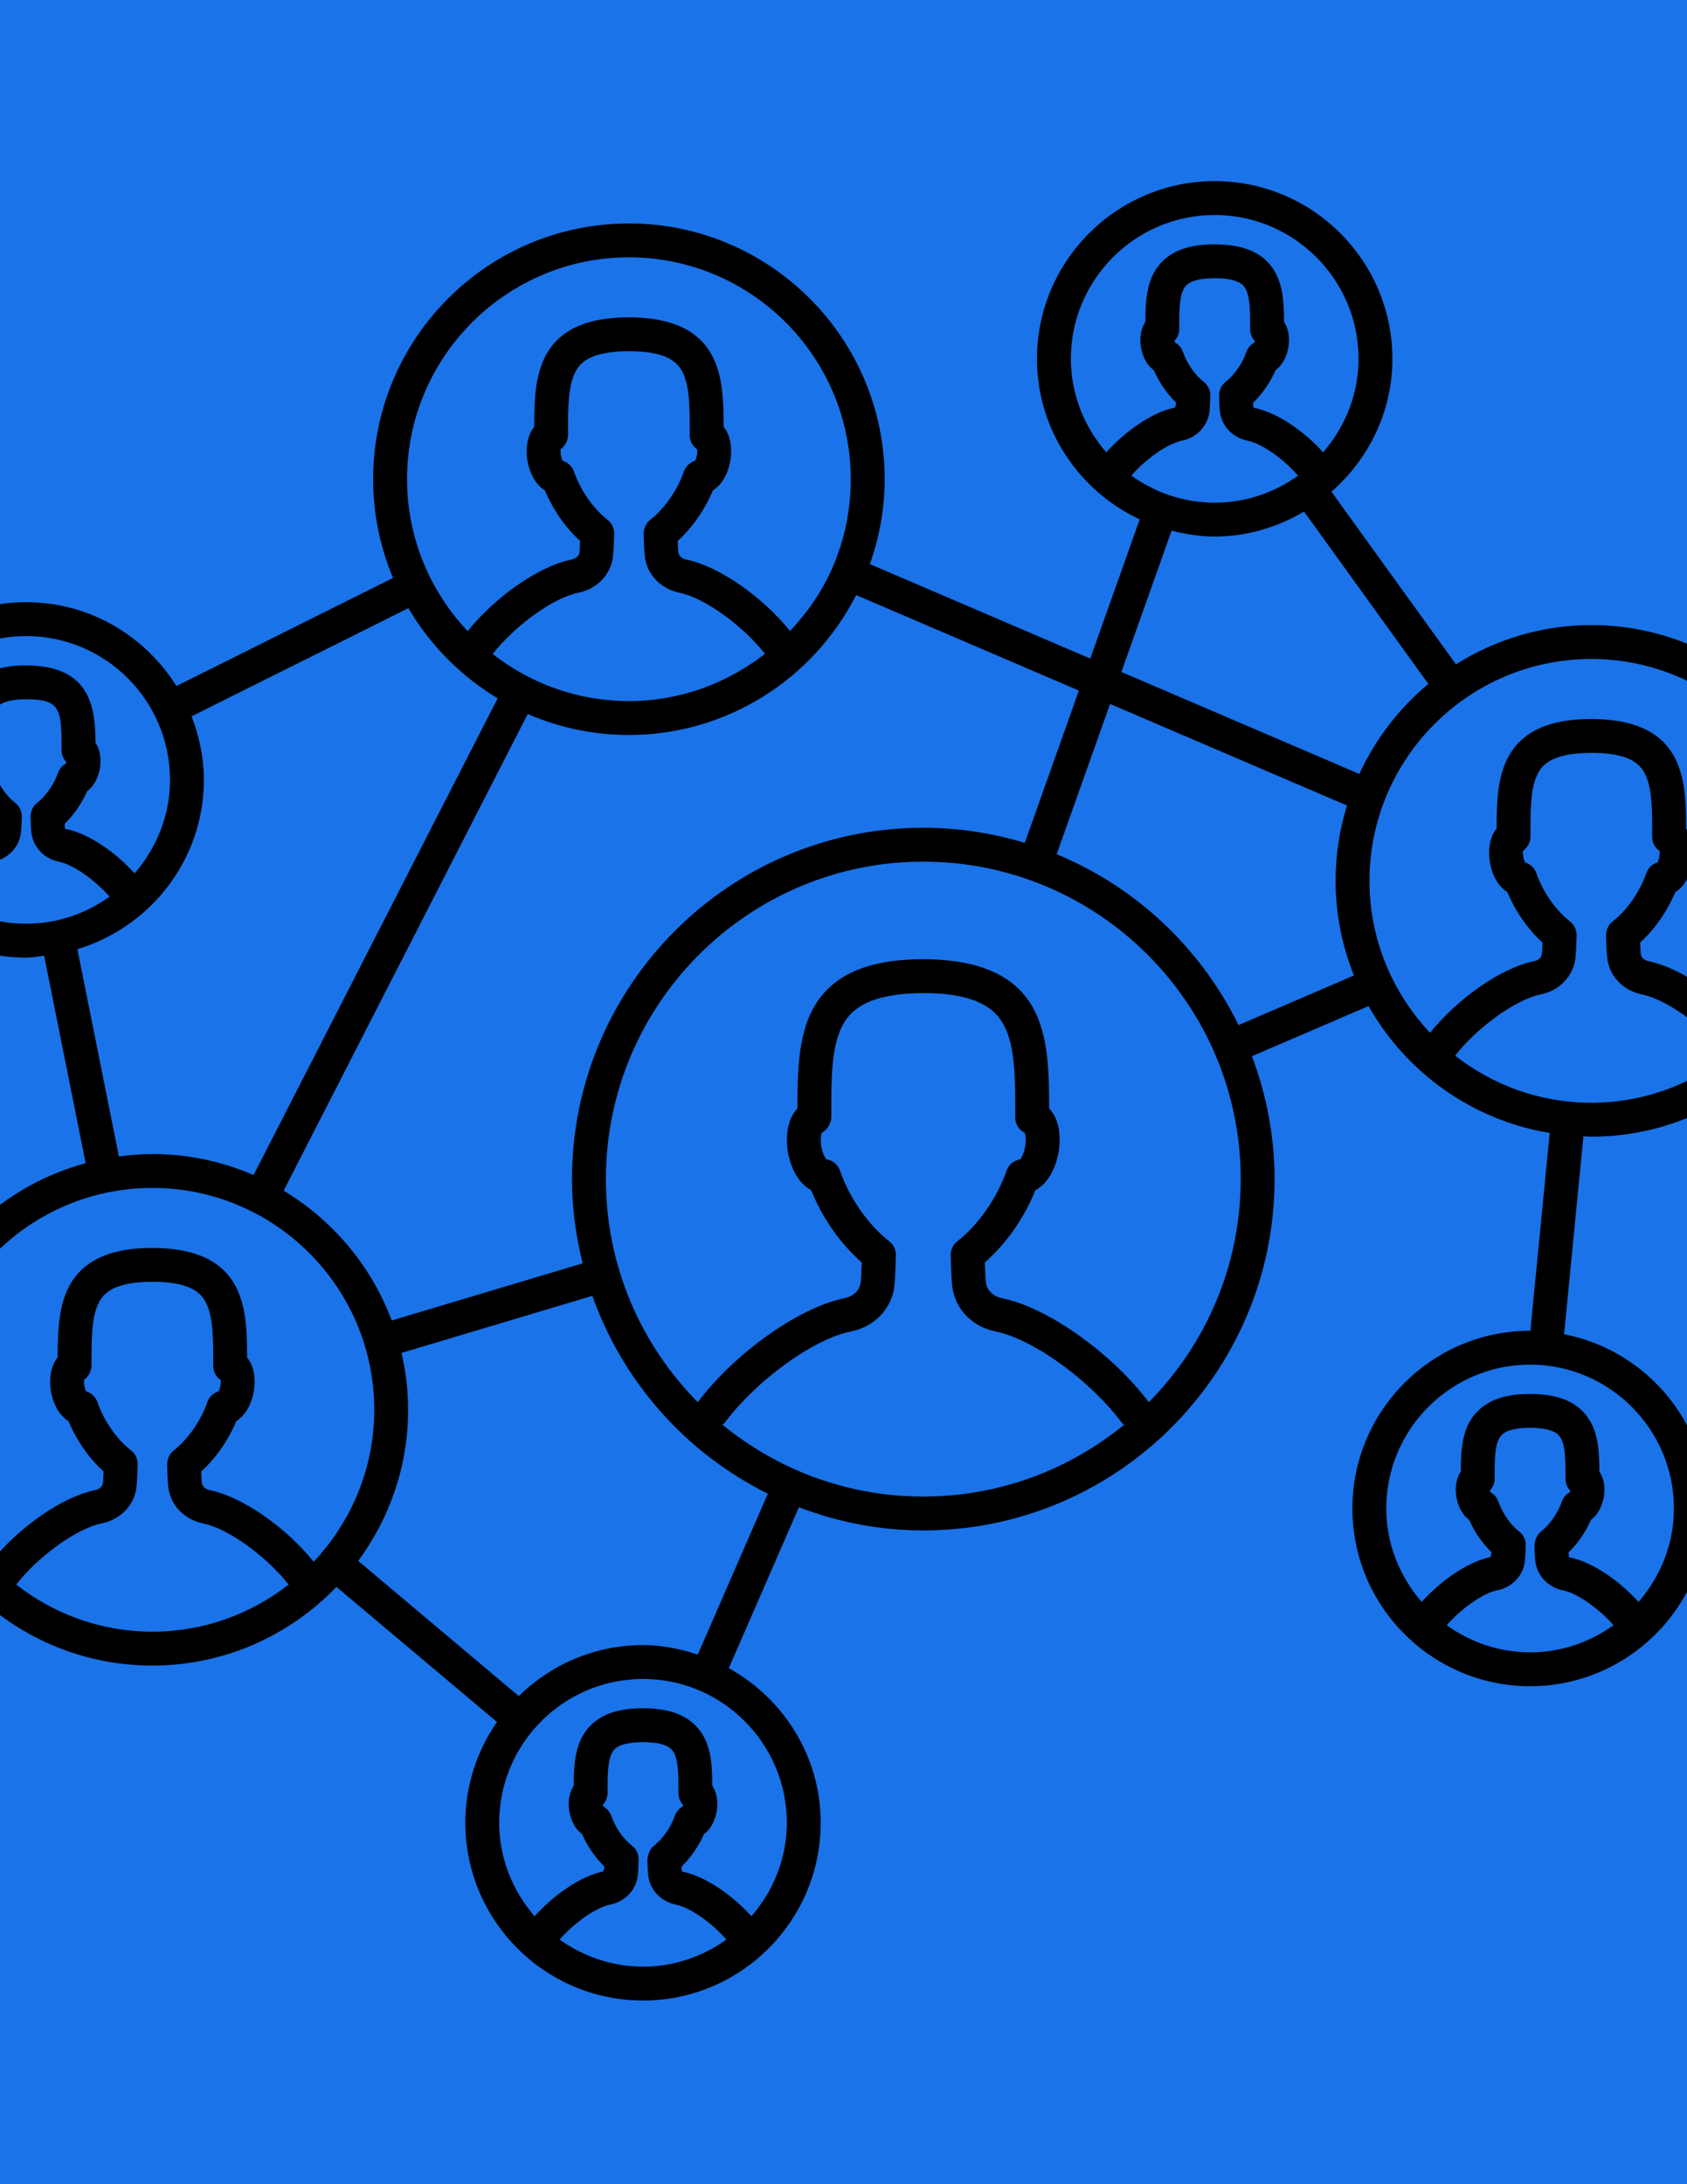 <svg xmlns="http://www.w3.org/2000/svg" xmlns:xlink="http://www.w3.org/1999/xlink" width="816" zoomAndPan="magnify" viewBox="183 273 245 247" height="1056" preserveAspectRatio="xMidYMid meet" version="1.0"><defs><clipPath id="20889c9170"><path d="M 428.398 0 L 612 0 L 612 183.602 L 428.398 183.602 Z M 428.398 0 " clip-rule="nonzero"/></clipPath><clipPath id="b82d38fb04"><path d="M 160.992 264 L 451.242 264 L 451.242 528.82 L 160.992 528.82 Z M 160.992 264 " clip-rule="nonzero"/></clipPath></defs><rect x="-61.2" width="734.4" fill="#ffffff" y="-79.2" height="950.4" fill-opacity="1"/><rect x="-61.2" width="734.4" fill="#1a73e8" y="-79.2" height="950.4" fill-opacity="1"/><g clip-path="url(#20889c9170)"><path fill="#1a73e8" d="M 428.398 0 L 612 0 L 612 183.602 L 428.398 183.602 Z M 428.398 0 " fill-opacity="1" fill-rule="nonzero"/></g><g clip-path="url(#b82d38fb04)"><path fill="#000000" d="M 414.102 328.711 C 406.879 328.711 400.152 330.816 394.441 334.398 L 376.367 309.355 C 381.746 304.621 385.215 297.773 385.215 290.062 C 385.215 275.84 373.637 264.262 359.406 264.262 C 345.176 264.262 333.598 275.84 333.598 290.062 C 333.598 300.387 339.734 309.246 348.516 313.367 L 341.336 333.57 L 309.332 319.855 C 310.73 315.906 311.477 311.777 311.477 307.531 C 311.477 287.062 294.816 270.406 274.336 270.406 C 253.855 270.406 237.191 287.062 237.191 307.531 C 237.191 312.613 238.223 317.453 240.078 321.867 L 208.621 337.555 C 204.055 330.273 196.016 325.383 186.801 325.383 C 172.57 325.383 160.992 336.961 160.992 351.184 C 160.992 365.41 172.57 376.98 186.801 376.98 C 187.695 376.98 188.543 376.809 189.414 376.719 L 195.441 406.816 C 179.656 411.094 167.992 425.5 167.992 442.617 C 167.992 463.09 184.656 479.746 205.129 479.746 C 215.629 479.746 225.102 475.348 231.863 468.324 L 255.172 487.934 C 252.289 492.098 250.578 497.129 250.578 502.566 C 250.578 516.793 262.156 528.367 276.387 528.367 C 290.617 528.367 302.188 516.793 302.188 502.566 C 302.188 492.883 296.762 484.527 288.844 480.117 L 299.02 456.766 C 304.645 458.906 310.719 460.129 317.086 460.129 C 345.215 460.129 368.102 437.25 368.102 409.129 C 368.102 402.848 366.906 396.852 364.82 391.289 L 381.754 384.012 C 387.18 393.629 396.766 400.57 408.059 402.43 L 405.254 431.148 C 405.242 431.148 405.23 431.145 405.215 431.145 C 390.984 431.145 379.406 442.715 379.406 456.941 C 379.406 471.168 390.984 482.742 405.215 482.742 C 419.445 482.742 431.02 471.168 431.02 456.941 C 431.02 444.406 422.023 433.957 410.152 431.645 L 412.957 402.91 C 413.34 402.922 413.715 402.969 414.102 402.969 C 434.582 402.969 451.242 386.312 451.242 365.836 C 451.242 345.367 434.582 328.711 414.102 328.711 Z M 393.105 473.891 C 395.215 471.473 398.332 469.25 400.402 468.832 C 402.391 468.434 403.906 467.016 404.352 465.172 C 404.5 464.586 404.527 463.809 404.574 462.293 C 404.602 461.512 404.25 460.762 403.629 460.281 C 402.332 459.27 401.199 457.637 400.594 455.918 C 400.383 455.316 399.961 454.844 399.43 454.559 C 399.418 454.484 399.402 454.402 399.387 454.324 C 399.816 453.863 400.07 453.242 400.07 452.586 C 400.059 449.758 400.055 447.312 401.094 446.27 C 401.773 445.586 403.148 445.238 405.25 445.234 C 407.277 445.238 408.648 445.586 409.332 446.27 C 410.371 447.312 410.363 449.758 410.355 452.645 C 410.355 453.297 410.609 453.902 411.031 454.348 C 411.023 454.414 411.008 454.488 411 454.559 C 410.465 454.84 410.043 455.316 409.832 455.918 C 409.227 457.637 408.094 459.27 406.797 460.281 C 406.176 460.762 405.836 461.699 405.855 462.484 C 405.898 463.809 405.926 464.586 406.07 465.141 C 406.527 467.023 408.043 468.438 410.02 468.832 C 412.094 469.25 415.211 471.473 417.324 473.891 C 413.902 476.344 409.738 477.824 405.215 477.824 C 400.691 477.824 396.531 476.344 393.105 473.891 Z M 426.098 456.941 C 426.098 462.145 424.117 466.848 420.961 470.508 C 418.418 467.668 414.426 464.707 410.855 464.023 C 410.832 463.855 410.812 463.613 410.801 463.309 C 412.141 462.012 413.281 460.367 414.062 458.578 C 414.973 457.918 415.656 456.754 415.922 455.262 C 416.16 453.816 415.898 452.508 415.273 451.582 C 415.266 448.203 415.066 445.059 412.816 442.801 C 411.156 441.133 408.684 440.32 405.168 440.316 C 401.742 440.32 399.266 441.133 397.609 442.801 C 395.367 445.051 395.16 448.176 395.148 451.578 C 394.52 452.512 394.266 453.828 394.512 455.301 C 394.773 456.773 395.453 457.93 396.359 458.586 C 397.145 460.363 398.273 462 399.609 463.289 C 399.578 463.59 399.531 463.844 399.434 464.008 C 395.984 464.707 392.008 467.664 389.469 470.508 C 386.309 466.848 384.324 462.145 384.324 456.941 C 384.324 445.43 393.699 436.062 405.215 436.062 C 416.73 436.062 426.098 445.43 426.098 456.941 Z M 357.828 293.406 C 356.527 292.395 355.395 290.758 354.785 289.035 C 354.574 288.434 354.152 287.965 353.621 287.68 C 353.609 287.605 353.594 287.523 353.578 287.445 C 354.008 286.984 354.262 286.363 354.262 285.707 C 354.25 282.879 354.246 280.434 355.285 279.391 C 355.969 278.707 357.34 278.359 359.441 278.355 C 361.473 278.359 362.848 278.707 363.527 279.391 C 364.566 280.434 364.562 282.879 364.551 285.766 C 364.551 286.418 364.809 287.02 365.23 287.465 C 365.215 287.535 365.207 287.613 365.191 287.68 C 364.656 287.961 364.234 288.438 364.023 289.039 C 363.418 290.762 362.285 292.395 360.988 293.406 C 360.379 293.883 360.027 294.625 360.047 295.402 C 360.086 296.969 360.121 297.711 360.262 298.266 C 360.719 300.137 362.23 301.551 364.211 301.953 C 366.285 302.371 369.402 304.594 371.516 307.012 C 368.09 309.461 363.93 310.941 359.406 310.941 C 354.887 310.941 350.723 309.461 347.301 307.012 C 349.41 304.594 352.527 302.371 354.609 301.953 C 356.582 301.551 358.094 300.137 358.551 298.266 C 358.691 297.711 358.73 296.969 358.77 295.402 C 358.785 294.625 358.438 293.883 357.828 293.406 Z M 338.52 290.062 C 338.52 278.551 347.891 269.18 359.406 269.18 C 370.922 269.18 380.297 278.551 380.297 290.062 C 380.297 295.266 378.312 299.969 375.152 303.629 C 372.605 300.785 368.613 297.828 365.051 297.16 C 365.023 296.988 365.008 296.73 364.992 296.43 C 366.336 295.137 367.473 293.488 368.258 291.699 C 369.164 291.039 369.848 289.879 370.117 288.395 C 370.355 286.938 370.102 285.629 369.473 284.699 C 369.461 281.324 369.266 278.184 367.012 275.922 C 365.355 274.254 362.879 273.445 359.363 273.438 C 355.934 273.445 353.461 274.254 351.801 275.922 C 349.559 278.176 349.352 281.297 349.344 284.703 C 348.711 285.633 348.457 286.953 348.703 288.422 C 348.969 289.895 349.648 291.055 350.559 291.707 C 351.34 293.484 352.469 295.125 353.801 296.41 C 353.773 296.711 353.723 296.969 353.633 297.129 C 350.184 297.824 346.207 300.785 343.66 303.629 C 340.5 299.969 338.52 295.266 338.52 290.062 Z M 353.148 315.004 C 355.164 315.512 357.238 315.859 359.406 315.859 C 364.156 315.859 368.555 314.48 372.383 312.234 L 390.438 337.25 C 386.184 340.777 382.758 345.25 380.41 350.316 L 345.859 335.512 Z M 317.086 358.129 C 288.957 358.129 266.07 381.008 266.07 409.129 C 266.07 413.352 266.645 417.434 267.617 421.359 L 239.887 429.652 C 236.922 421.738 231.348 415.113 224.191 410.812 L 259.641 341.617 C 264.148 343.566 269.113 344.66 274.336 344.66 C 288.379 344.66 301.023 336.73 307.34 324.352 L 339.684 338.215 L 331.828 360.32 C 327.156 358.906 322.211 358.129 317.086 358.129 Z M 271.246 313.438 C 269.152 311.797 267.316 309.168 266.344 306.406 C 266.074 305.637 265.457 305.074 264.711 304.859 C 264.625 304.684 264.523 304.414 264.457 304.062 C 264.395 303.672 264.398 303.371 264.422 303.172 C 265.082 302.695 265.5 301.891 265.5 301.051 C 265.488 297.258 265.48 293.984 266.594 291.902 C 267.324 290.535 268.859 288.961 274.387 288.953 C 279.812 288.961 281.344 290.535 282.074 291.902 C 283.188 293.984 283.18 297.258 283.168 301.156 C 283.168 301.992 283.586 302.746 284.246 303.195 C 284.27 303.387 284.273 303.672 284.215 304.02 C 284.148 304.398 284.043 304.68 283.957 304.859 C 283.211 305.074 282.594 305.637 282.324 306.406 C 281.352 309.168 279.52 311.797 277.422 313.438 C 276.809 313.918 276.457 314.73 276.48 315.508 C 276.531 317.449 276.574 318.68 276.766 319.43 C 277.332 321.766 279.23 323.527 281.707 324.02 C 285.285 324.742 290.855 328.754 294.094 332.883 C 288.547 337.199 281.672 339.742 274.336 339.742 C 266.875 339.742 260.023 337.172 254.555 332.906 C 257.793 328.766 263.375 324.742 266.953 324.02 C 269.438 323.527 271.336 321.766 271.902 319.445 C 272.094 318.68 272.141 317.449 272.191 315.441 C 272.211 314.66 271.859 313.918 271.246 313.438 Z M 274.336 275.324 C 292.102 275.324 306.555 289.773 306.555 307.531 C 306.555 311.941 305.68 316.211 303.957 320.23 C 302.438 323.766 300.281 326.871 297.734 329.57 C 293.691 324.543 287.375 320.148 282.676 319.199 C 282.453 319.152 281.707 318.953 281.547 318.273 C 281.473 317.918 281.445 317.258 281.426 316.488 C 283.555 314.551 285.352 311.973 286.527 309.168 C 287.754 308.41 288.699 306.879 289.062 304.852 C 289.398 302.816 289.012 301.051 288.09 299.934 C 288.09 296.082 287.957 292.477 286.418 289.586 C 284.422 285.859 280.492 284.043 274.273 284.035 C 268.176 284.043 264.246 285.859 262.25 289.586 C 260.719 292.457 260.586 296.039 260.578 299.938 C 259.656 301.055 259.273 302.832 259.609 304.898 C 259.973 306.891 260.918 308.418 262.141 309.168 C 263.316 311.973 265.113 314.551 267.242 316.488 C 267.223 317.246 267.195 317.914 267.129 318.266 C 266.961 318.953 266.215 319.152 265.988 319.199 C 261.285 320.148 254.961 324.555 250.918 329.59 C 245.477 323.82 242.113 316.07 242.113 307.531 C 242.113 289.773 256.566 275.324 274.336 275.324 Z M 165.914 351.184 C 165.914 339.672 175.285 330.301 186.801 330.301 C 198.316 330.301 207.688 339.672 207.688 351.184 C 207.688 356.387 205.707 361.09 202.547 364.75 C 200 361.906 196.012 358.949 192.445 358.277 C 192.418 358.105 192.402 357.852 192.391 357.547 C 193.734 356.254 194.867 354.605 195.656 352.816 C 196.559 352.156 197.242 350.992 197.512 349.504 C 197.75 348.023 197.496 346.715 196.867 345.793 C 196.832 340.766 196.234 334.574 186.754 334.559 C 182.324 334.566 179.445 335.93 177.957 338.727 C 176.867 340.766 176.746 343.195 176.738 345.824 C 176.113 346.758 175.852 348.074 176.098 349.543 C 176.363 351.016 177.039 352.168 177.949 352.828 C 178.73 354.602 179.859 356.242 181.195 357.531 C 181.168 357.832 181.117 358.09 181.023 358.25 C 177.574 358.945 173.598 361.906 171.055 364.75 C 167.895 361.09 165.914 356.387 165.914 351.184 Z M 174.695 368.133 C 176.805 365.715 179.918 363.492 181.988 363.07 C 183.973 362.676 185.492 361.262 185.945 359.387 C 186.086 358.812 186.113 358.043 186.164 356.535 C 186.188 355.75 185.836 355.004 185.215 354.523 C 183.918 353.508 182.785 351.879 182.18 350.16 C 181.969 349.559 181.547 349.086 181.02 348.801 C 181.004 348.727 180.988 348.641 180.973 348.566 C 181.402 348.105 181.656 347.48 181.656 346.824 C 181.652 344.48 181.641 342.262 182.297 341.039 C 182.527 340.613 183.125 339.484 186.836 339.477 C 191.773 339.484 191.957 340.887 191.945 346.887 C 191.945 347.535 192.203 348.137 192.625 348.582 C 192.609 348.656 192.594 348.73 192.586 348.801 C 192.055 349.082 191.629 349.559 191.418 350.16 C 190.812 351.883 189.68 353.512 188.383 354.52 C 187.766 355.004 187.418 355.801 187.441 356.586 C 187.48 357.98 187.512 358.797 187.656 359.383 C 188.113 361.262 189.625 362.676 191.605 363.07 C 193.68 363.492 196.797 365.715 198.91 368.133 C 195.484 370.582 191.324 372.062 186.801 372.062 C 182.281 372.062 178.117 370.582 174.695 368.133 Z M 194.238 375.762 C 204.828 372.547 212.605 362.809 212.605 351.184 C 212.605 347.922 211.934 344.828 210.824 341.953 L 242.312 326.25 C 245.469 331.625 249.934 336.129 255.273 339.34 L 219.828 408.535 C 215.316 406.586 210.352 405.492 205.129 405.492 C 203.477 405.492 201.863 405.637 200.266 405.848 Z M 172.914 442.617 C 172.914 424.855 187.363 410.41 205.129 410.41 C 222.895 410.41 237.352 424.855 237.352 442.617 C 237.352 451.156 233.988 458.906 228.547 464.676 C 224.504 459.637 218.176 455.234 213.477 454.285 C 213.25 454.238 212.504 454.039 212.34 453.359 C 212.27 453.004 212.238 452.344 212.223 451.57 C 214.348 449.633 216.152 447.059 217.324 444.25 C 218.547 443.496 219.496 441.961 219.859 439.938 C 220.191 437.902 219.805 436.137 218.883 435.023 C 218.883 431.172 218.754 427.562 217.211 424.672 C 215.219 420.945 211.289 419.129 205.066 419.117 C 198.973 419.129 195.043 420.945 193.047 424.672 C 191.516 427.543 191.379 431.125 191.375 435.023 C 190.453 436.145 190.07 437.918 190.406 439.98 C 190.77 441.977 191.711 443.5 192.938 444.254 C 194.113 447.059 195.91 449.637 198.039 451.57 C 198.02 452.328 197.992 453 197.922 453.352 C 197.754 454.039 197.012 454.238 196.785 454.285 C 192.082 455.234 185.758 459.637 181.715 464.672 C 176.273 458.902 172.914 451.152 172.914 442.617 Z M 185.352 467.988 C 188.59 463.852 194.172 459.832 197.754 459.109 C 200.238 458.609 202.133 456.848 202.699 454.531 C 202.891 453.762 202.934 452.535 202.988 450.523 C 203.008 449.746 202.656 449.004 202.039 448.52 C 199.945 446.879 198.109 444.254 197.141 441.488 C 196.871 440.723 196.25 440.16 195.508 439.945 C 195.422 439.77 195.32 439.5 195.254 439.145 C 195.191 438.758 195.195 438.453 195.219 438.254 C 195.875 437.777 196.293 436.973 196.293 436.137 C 196.285 432.344 196.277 429.066 197.391 426.988 C 198.121 425.617 199.652 424.047 205.184 424.035 C 210.605 424.047 212.141 425.617 212.871 426.988 C 213.984 429.066 213.973 432.344 213.965 436.238 C 213.965 437.078 214.383 437.832 215.039 438.277 C 215.066 438.473 215.07 438.754 215.012 439.102 C 214.945 439.484 214.84 439.766 214.746 439.945 C 214.008 440.16 213.387 440.723 213.121 441.488 C 212.148 444.254 210.312 446.879 208.219 448.52 C 207.605 449.004 207.254 449.812 207.277 450.594 C 207.324 452.535 207.367 453.762 207.562 454.516 C 208.129 456.848 210.02 458.609 212.504 459.109 C 216.09 459.832 221.672 463.852 224.91 467.988 C 219.441 472.258 212.586 474.828 205.129 474.828 C 197.672 474.828 190.816 472.258 185.352 467.988 Z M 264.277 519.516 C 266.387 517.098 269.5 514.875 271.57 514.457 C 273.562 514.059 275.078 512.645 275.52 510.797 C 275.668 510.211 275.699 509.434 275.746 507.918 C 275.77 507.137 275.422 506.387 274.801 505.906 C 273.504 504.895 272.371 503.262 271.766 501.543 C 271.551 500.941 271.129 500.469 270.602 500.184 C 270.586 500.109 270.574 500.027 270.559 499.949 C 270.984 499.488 271.242 498.867 271.242 498.211 C 271.23 495.383 271.227 492.938 272.262 491.895 C 272.945 491.211 274.32 490.863 276.418 490.859 C 278.445 490.863 279.82 491.211 280.504 491.895 C 281.539 492.938 281.535 495.383 281.527 498.27 C 281.527 498.922 281.781 499.523 282.203 499.973 C 282.195 500.039 282.18 500.113 282.164 500.184 C 281.637 500.469 281.215 500.941 281.004 501.543 C 280.398 503.262 279.262 504.895 277.965 505.906 C 277.348 506.387 277.004 507.328 277.023 508.109 C 277.066 509.434 277.098 510.211 277.234 510.758 C 277.688 512.645 279.207 514.059 281.191 514.457 C 283.262 514.875 286.379 517.098 288.496 519.516 C 285.07 521.969 280.91 523.449 276.387 523.449 C 271.863 523.449 267.699 521.969 264.277 519.516 Z M 297.27 502.566 C 297.27 507.77 295.289 512.473 292.129 516.133 C 289.582 513.293 285.594 510.332 282.027 509.648 C 282 509.48 281.984 509.238 281.973 508.934 C 283.312 507.637 284.453 505.992 285.234 504.211 C 286.145 503.551 286.824 502.383 287.09 500.898 C 287.328 499.441 287.074 498.133 286.445 497.203 C 286.438 493.824 286.238 490.684 283.984 488.426 C 282.328 486.758 279.855 485.945 276.336 485.941 C 272.914 485.945 270.438 486.758 268.781 488.426 C 266.535 490.676 266.332 493.801 266.32 497.203 C 265.691 498.137 265.438 499.453 265.684 500.926 C 265.945 502.398 266.625 503.555 267.535 504.211 C 268.316 505.988 269.445 507.625 270.777 508.914 C 270.75 509.215 270.703 509.465 270.605 509.633 C 267.152 510.328 263.18 513.289 260.637 516.133 C 257.48 512.473 255.496 507.77 255.496 502.566 C 255.496 491.055 264.871 481.688 276.387 481.688 C 287.902 481.688 297.27 491.055 297.27 502.566 Z M 284.336 478.152 C 281.816 477.328 279.176 476.77 276.387 476.77 C 269.363 476.77 263 479.605 258.34 484.172 L 235.023 464.555 C 239.559 458.402 242.27 450.828 242.27 442.617 C 242.27 439.777 241.922 437.02 241.312 434.359 L 269.027 426.074 C 273.473 438.637 282.688 448.93 294.512 454.797 Z M 287.918 444.777 C 288.016 444.688 288.141 444.637 288.223 444.527 C 292.883 438.309 301.113 432.348 306.562 431.25 C 309.66 430.633 312.023 428.449 312.73 425.562 C 312.965 424.613 313.023 422.996 313.105 420.176 C 313.125 419.395 312.773 418.648 312.156 418.168 C 309.078 415.762 306.391 411.914 304.977 407.875 C 304.664 406.988 303.887 406.375 302.988 406.25 C 302.773 405.965 302.453 405.328 302.285 404.426 C 302.133 403.473 302.227 402.754 302.332 402.414 C 303.168 401.98 303.73 401.039 303.73 400.074 C 303.715 394.621 303.707 389.918 305.379 386.781 C 306.441 384.793 308.801 382.141 317.164 382.129 C 325.363 382.141 327.727 384.789 328.789 386.777 C 330.465 389.91 330.453 394.609 330.441 400.199 C 330.441 401.168 331.004 402.027 331.844 402.426 C 331.945 402.77 332.043 403.473 331.887 404.387 C 331.719 405.324 331.395 405.965 331.188 406.25 C 330.289 406.375 329.512 406.988 329.199 407.875 C 327.781 411.914 325.094 415.762 322.016 418.168 C 321.402 418.648 321.051 419.391 321.07 420.172 C 321.141 422.879 321.203 424.59 321.445 425.555 C 322.148 428.449 324.516 430.633 327.602 431.25 C 333.051 432.348 341.285 438.309 345.949 444.527 C 346.031 444.637 346.148 444.695 346.242 444.789 C 338.293 451.297 328.141 455.211 317.086 455.211 C 306.027 455.211 295.871 451.293 287.918 444.777 Z M 349.836 441.512 C 344.449 434.371 335.125 427.75 328.57 426.43 C 327.352 426.184 326.473 425.422 326.219 424.379 C 326.125 423.953 326.062 422.52 326.023 421.234 C 329.125 418.52 331.734 414.793 333.379 410.727 C 334.98 409.898 336.254 407.902 336.734 405.223 C 337.188 402.5 336.641 400.184 335.363 398.871 C 335.367 393.461 335.23 388.395 333.133 384.461 C 330.527 379.594 325.312 377.223 316.996 377.211 C 308.855 377.223 303.637 379.598 301.035 384.469 C 298.949 388.375 298.809 393.406 298.809 398.875 C 297.539 400.188 296.992 402.512 297.438 405.262 C 297.922 407.914 299.191 409.898 300.797 410.727 C 302.438 414.793 305.047 418.52 308.152 421.23 C 308.109 422.52 308.051 423.961 307.953 424.387 C 307.699 425.422 306.82 426.184 305.594 426.43 C 299.039 427.75 289.719 434.371 284.336 441.512 C 276.094 433.184 270.992 421.742 270.992 409.129 C 270.992 383.719 291.668 363.047 317.086 363.047 C 342.504 363.047 363.184 383.719 363.184 409.129 C 363.184 421.742 358.078 433.184 349.836 441.512 Z M 362.871 386.773 C 357.395 375.617 348.004 366.73 336.457 361.973 L 344.211 340.156 L 378.617 354.898 C 377.547 358.359 376.965 362.031 376.965 365.836 C 376.965 370.691 377.93 375.316 379.629 379.57 Z M 394.324 391.211 C 397.559 387.074 403.145 383.051 406.734 382.328 C 409.215 381.828 411.109 380.066 411.676 377.734 C 411.863 376.969 411.91 375.715 411.965 373.746 C 411.984 372.965 411.633 372.223 411.02 371.738 C 408.922 370.102 407.09 367.473 406.117 364.707 C 405.848 363.941 405.23 363.379 404.484 363.164 C 404.398 362.988 404.293 362.719 404.23 362.359 C 404.168 361.973 404.172 361.672 404.195 361.477 C 404.852 361 405.27 360.203 405.27 359.367 C 405.258 355.57 405.25 352.293 406.363 350.211 C 407.094 348.84 408.625 347.266 414.16 347.258 C 419.586 347.266 421.117 348.84 421.848 350.211 C 422.961 352.293 422.953 355.57 422.941 359.461 C 422.941 360.297 423.359 361.051 424.02 361.496 C 424.039 361.691 424.043 361.977 423.984 362.328 C 423.918 362.707 423.812 362.984 423.727 363.164 C 422.98 363.383 422.359 363.941 422.094 364.707 C 421.121 367.473 419.285 370.102 417.191 371.738 C 416.578 372.223 416.227 372.965 416.246 373.746 C 416.297 375.715 416.348 376.969 416.535 377.734 C 417.102 380.066 418.992 381.828 421.477 382.328 C 425.066 383.051 430.652 387.074 433.883 391.211 C 428.418 395.48 421.562 398.051 414.102 398.051 C 406.645 398.051 399.789 395.48 394.324 391.211 Z M 437.52 387.895 C 433.477 382.855 427.152 378.453 422.449 377.504 C 422.223 377.461 421.477 377.262 421.312 376.594 C 421.246 376.234 421.219 375.559 421.195 374.793 C 423.32 372.855 425.117 370.281 426.297 367.477 C 427.527 366.723 428.473 365.184 428.832 363.164 C 429.172 361.125 428.789 359.355 427.863 358.238 C 427.863 354.391 427.73 350.785 426.191 347.895 C 424.195 344.164 420.266 342.348 414.039 342.34 C 407.945 342.348 404.016 344.164 402.02 347.895 C 400.488 350.766 400.352 354.348 400.348 358.242 C 399.426 359.359 399.043 361.137 399.383 363.195 C 399.742 365.195 400.684 366.727 401.914 367.477 C 403.09 370.281 404.887 372.855 407.016 374.793 C 406.992 375.555 406.969 376.227 406.902 376.57 C 406.734 377.262 405.988 377.461 405.762 377.504 C 401.055 378.453 394.73 382.859 390.688 387.895 C 385.246 382.125 381.887 374.375 381.887 365.836 C 381.887 348.078 396.336 333.629 414.102 333.629 C 431.867 333.629 446.324 348.078 446.324 365.836 C 446.324 374.375 442.961 382.125 437.52 387.895 Z M 437.52 387.895 " fill-opacity="1" fill-rule="nonzero"/></g></svg>